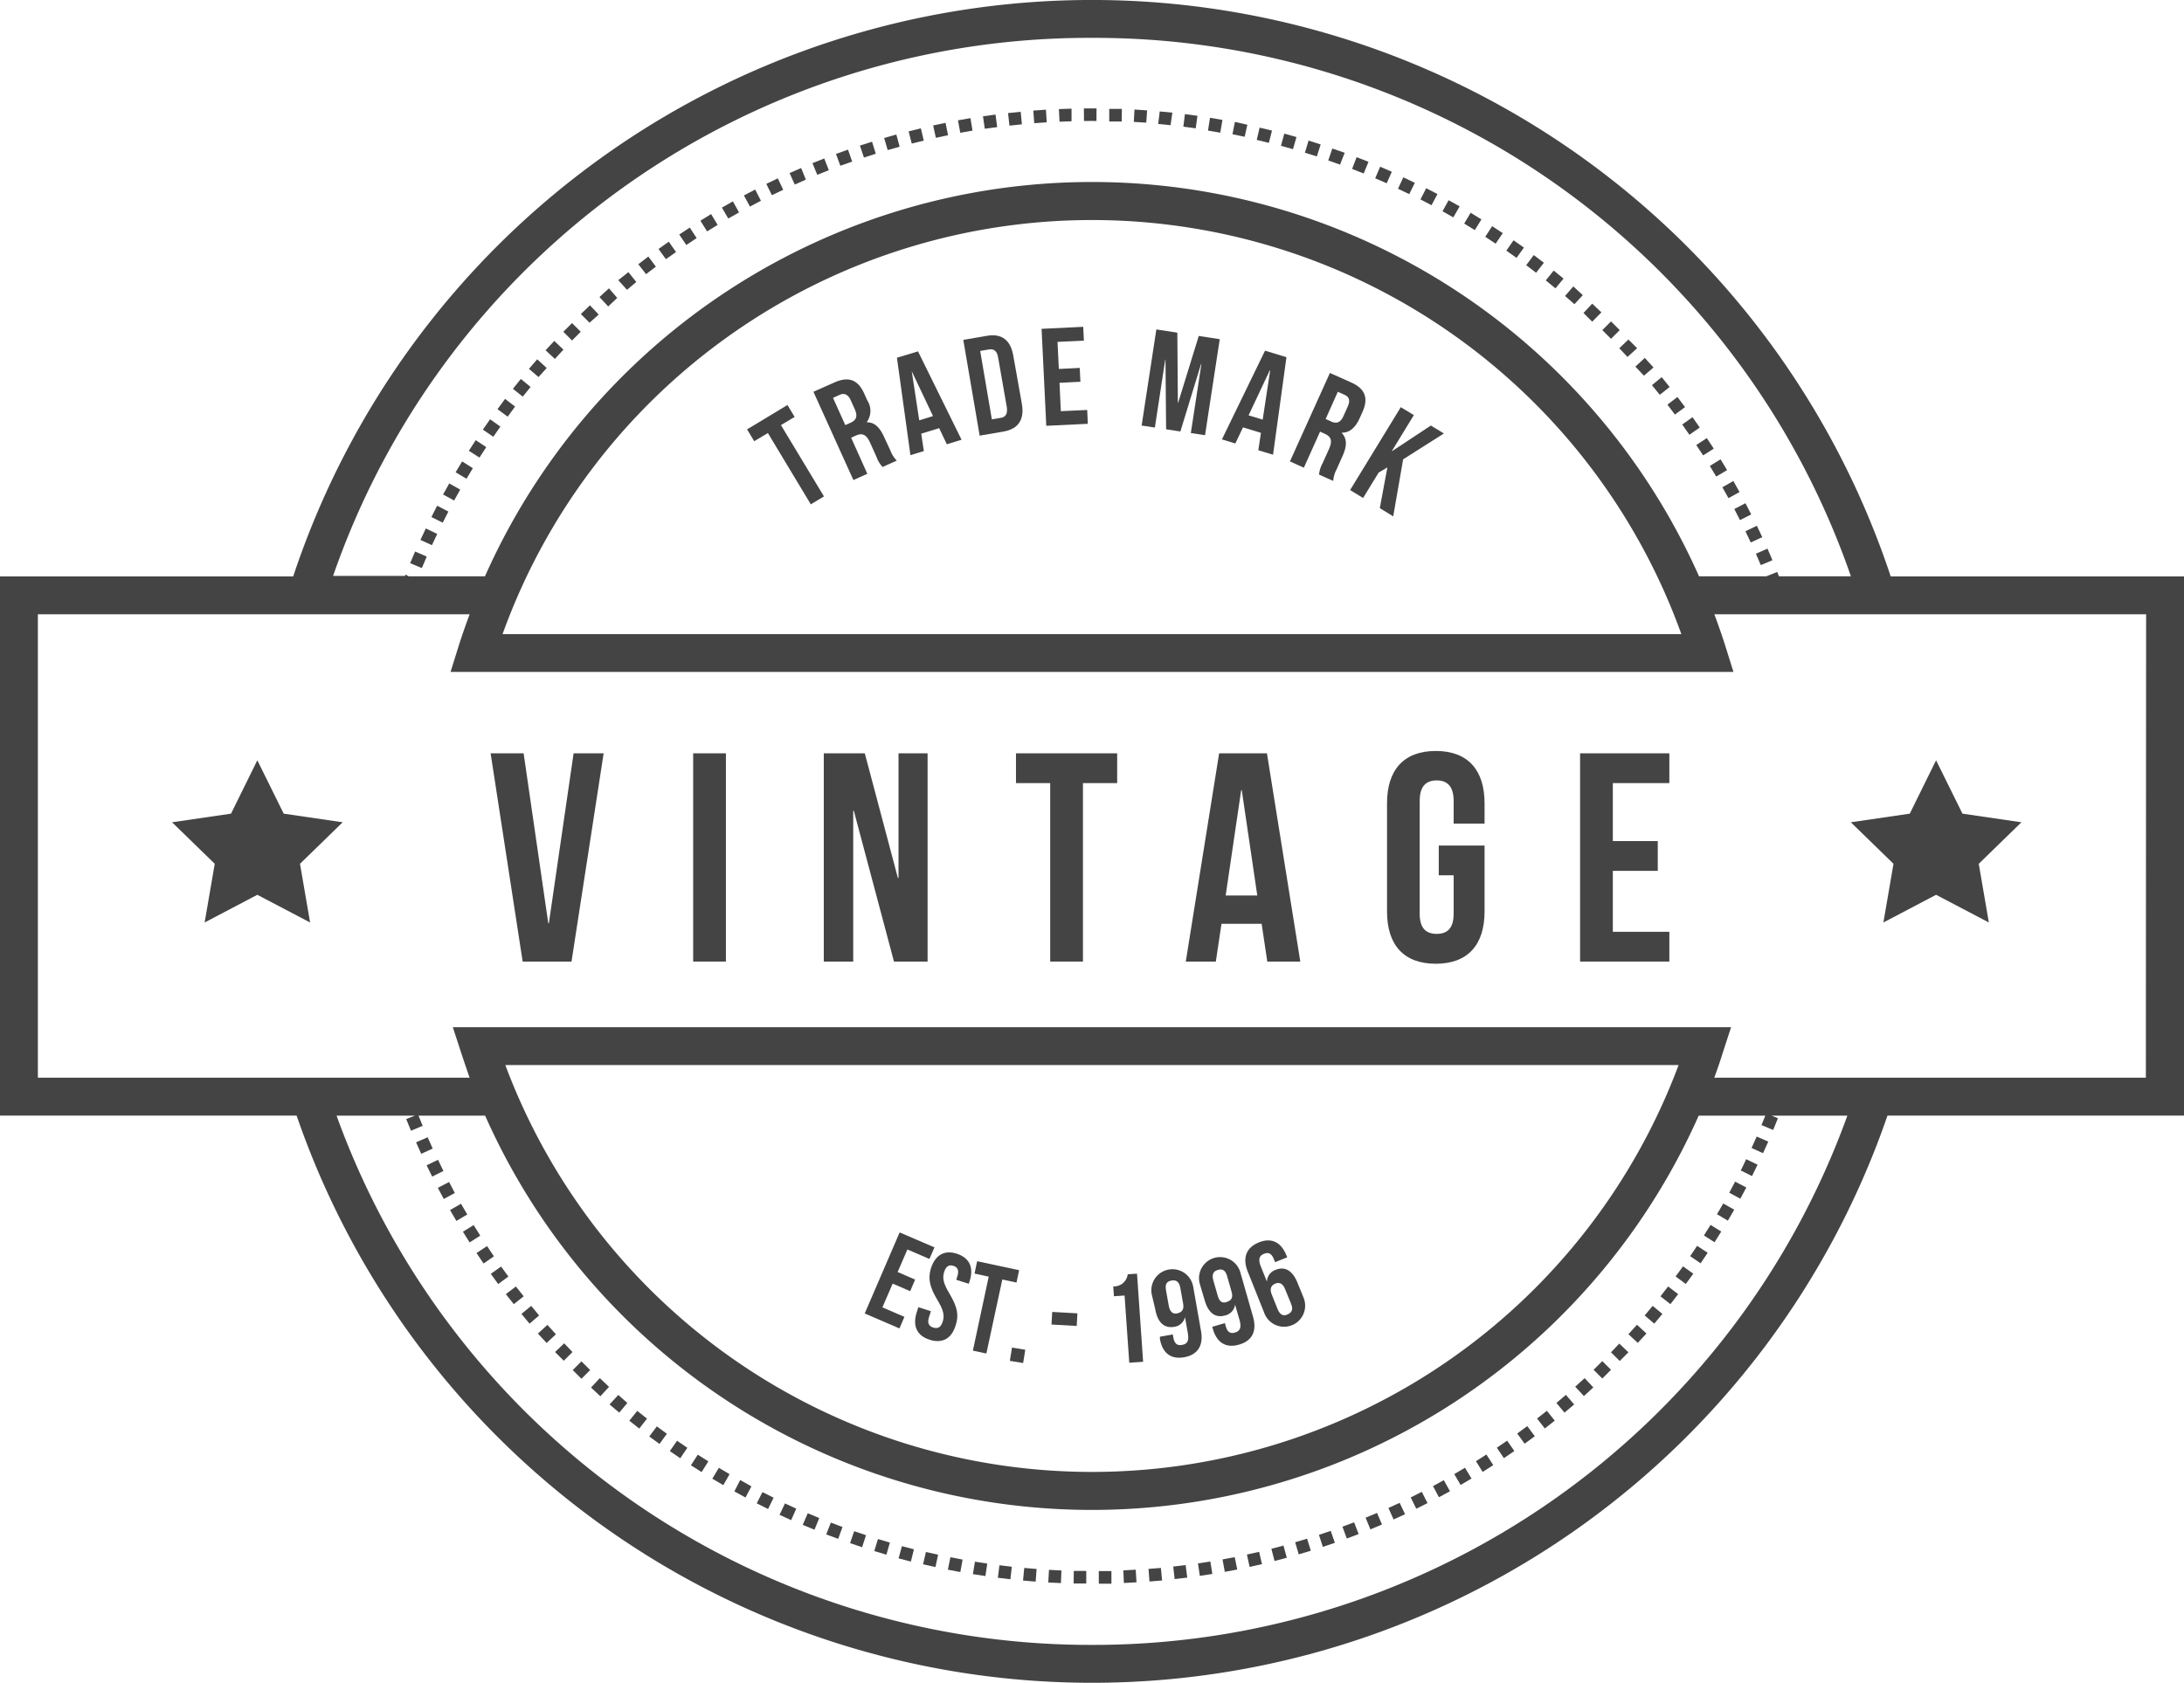 <svg xmlns="http://www.w3.org/2000/svg" viewBox="0 0 250.8 193.29"><defs><style>.cls-1{fill:#444;}</style></defs><title>Asset 6</title><g id="Layer_2" data-name="Layer 2"><g id="Ebene_1" data-name="Ebene 1"><path class="cls-1" d="M100.4,178.16l1.39.42.4-1.39-1.37-.41Z"/><path class="cls-1" d="M84.33,171.31l1.28.7.68-1.28L85,170Z"/><path class="cls-1" d="M97.62,177.25l1.38.47.45-1.38-1.36-.46Z"/><path class="cls-1" d="M103.19,179l1.41.37.35-1.41-1.38-.36Z"/><path class="cls-1" d="M94.88,176.25l1.37.51.5-1.36-1.34-.51Z"/><path class="cls-1" d="M92.18,175.15l1.35.56.55-1.34-1.32-.55Z"/><path class="cls-1" d="M86.9,172.68l1.3.65.64-1.3-1.28-.64Z"/><path class="cls-1" d="M89.52,174l1.33.61.59-1.32-1.3-.6Z"/><path class="cls-1" d="M106,179.68l1.42.32.31-1.42-1.4-.31Z"/><path class="cls-1" d="M123.29,181.89l1.45,0v-1.45l-1.43,0Z"/><path class="cls-1" d="M126.18,180.46v1.45l1.45,0,0-1.45Z"/><path class="cls-1" d="M129,180.38l.06,1.45,1.45-.08-.09-1.45Z"/><path class="cls-1" d="M120.38,181.77l1.45.07.06-1.45-1.43-.07Z"/><path class="cls-1" d="M117.48,181.55l1.45.12.11-1.45-1.42-.12Z"/><path class="cls-1" d="M111.72,180.81l1.44.22.21-1.43-1.41-.22Z"/><path class="cls-1" d="M108.85,180.3l1.43.27.26-1.43-1.4-.27Z"/><path class="cls-1" d="M114.59,181.23l1.44.17.16-1.44-1.42-.17Z"/><path class="cls-1" d="M54.39,140.72l-1.23.76.77,1.23,1.22-.78Z"/><path class="cls-1" d="M59.24,147.77l-1.15.88L59,149.8l1.14-.9Z"/><path class="cls-1" d="M57.54,145.48l-1.18.84.85,1.17,1.17-.86Z"/><path class="cls-1" d="M61,150l-1.12.92.93,1.12,1.1-.94Z"/><path class="cls-1" d="M55.93,143.13l-1.21.8.81,1.2,1.19-.82Z"/><path class="cls-1" d="M51.57,135.77l-1.29.67q.34.64.68,1.28l1.27-.69Z"/><path class="cls-1" d="M62.86,152.18l-1.09,1,1,1.08,1.07-1Z"/><path class="cls-1" d="M52.94,138.27l-1.26.72.73,1.25,1.25-.74Z"/><path class="cls-1" d="M131.89,180.21l.11,1.45,1.45-.12-.14-1.44Z"/><path class="cls-1" d="M76.92,166.68l1.2.82.81-1.2-1.18-.81Z"/><path class="cls-1" d="M74.56,165l1.17.86.85-1.17-1.15-.85Z"/><path class="cls-1" d="M81.8,169.85l1.26.74.72-1.26-1.23-.73Z"/><path class="cls-1" d="M72.27,163.19l1.14.9.89-1.14-1.12-.89Z"/><path class="cls-1" d="M79.34,168.31l1.23.78.77-1.23-1.21-.77Z"/><path class="cls-1" d="M65.77,157.37l1,1,1-1-1-1Z"/><path class="cls-1" d="M64.79,154.3l-1.05,1,1,1,1-1Z"/><path class="cls-1" d="M70,161.32l1.11.94.93-1.11L71,160.23Z"/><path class="cls-1" d="M67.87,159.38l1.07,1,1-1.08-1.06-1Z"/><path class="cls-1" d="M140.39,179.12l.26,1.43,1.43-.27-.29-1.42Z"/><path class="cls-1" d="M188.87,151.1l1.1.94.93-1.12-1.12-.92Z"/><path class="cls-1" d="M190.68,148.9l1.14.9.89-1.15-1.15-.88Z"/><path class="cls-1" d="M192.42,146.62l1.17.86.86-1.18-1.18-.84Z"/><path class="cls-1" d="M194.09,144.29l1.2.82.81-1.21-1.21-.8Z"/><path class="cls-1" d="M183,157.34l1,1,1-1-1-1Z"/><path class="cls-1" d="M180.89,159.28l1,1.08,1.08-1-1-1.06Z"/><path class="cls-1" d="M187,153.25l1.07,1,1-1.08-1.09-1Z"/><path class="cls-1" d="M185,155.33l1,1,1-1-1.05-1Z"/><path class="cls-1" d="M195.67,141.91l1.22.78q.39-.61.77-1.23l-1.23-.76Z"/><path class="cls-1" d="M197.17,139.47l1.25.74.73-1.26-1.26-.71Z"/><path class="cls-1" d="M134.73,179.94l.16,1.44,1.45-.17-.19-1.44Z"/><path class="cls-1" d="M199.9,134.44l1.29.65q.33-.65.64-1.31l-1.31-.63Q200.23,133.8,199.9,134.44Z"/><path class="cls-1" d="M201.14,131.86l1.32.6q.31-.66.6-1.33l-1.33-.58Z"/><path class="cls-1" d="M198.58,137l1.27.69.69-1.29-1.29-.67Z"/><path class="cls-1" d="M148.73,177.15l.41,1.39,1.39-.42-.43-1.38Z"/><path class="cls-1" d="M156.82,174.33l.55,1.34,1.33-.56-.57-1.33Z"/><path class="cls-1" d="M151.46,176.3l.45,1.38,1.38-.47-.48-1.37Z"/><path class="cls-1" d="M178.73,161.15l.93,1.11,1.11-.94-.95-1.1Z"/><path class="cls-1" d="M146,177.9l.36,1.4,1.41-.37-.38-1.4Z"/><path class="cls-1" d="M143.19,178.56l.31,1.42,1.42-.32-.33-1.41Z"/><path class="cls-1" d="M137.57,179.58l.21,1.43,1.44-.22-.23-1.43Z"/><path class="cls-1" d="M50.3,133.22l-1.31.63c.21.44.42.87.64,1.3l1.29-.65Z"/><path class="cls-1" d="M154.16,175.36l.5,1.36,1.36-.51-.52-1.35Z"/><path class="cls-1" d="M169.49,167.84l.77,1.23,1.22-.78-.79-1.22Z"/><path class="cls-1" d="M171.89,166.29l.81,1.2,1.2-.82-.83-1.19Z"/><path class="cls-1" d="M174.23,164.66l.85,1.17,1.17-.86-.87-1.16Z"/><path class="cls-1" d="M176.51,162.94l.89,1.14,1.14-.9-.91-1.13Z"/><path class="cls-1" d="M159.44,173.21l.59,1.32,1.32-.6-.62-1.31Z"/><path class="cls-1" d="M162,172l.64,1.3,1.29-.65-.66-1.29Z"/><path class="cls-1" d="M164.56,170.7l.68,1.28,1.27-.69-.71-1.27Z"/><path class="cls-1" d="M167,169.32l.73,1.25,1.25-.74-.75-1.24Z"/><path class="cls-1" d="M49.11,130.63l-1.33.58c.19.44.39.88.59,1.32l1.32-.6Q49.39,131.28,49.11,130.63Z"/><path class="cls-1" d="M172.57,26.78l-1.22-.8-.79,1.22,1.19.79Z"/><path class="cls-1" d="M151.66,16.59l-1.39-.44-.42,1.39,1.37.43Z"/><path class="cls-1" d="M148.88,15.74l-1.4-.39-.38,1.4,1.38.38Z"/><path class="cls-1" d="M154.42,17.55,153,17.06l-.47,1.37,1.35.48Z"/><path class="cls-1" d="M143.24,14.33,141.81,14l-.28,1.42,1.4.29Z"/><path class="cls-1" d="M146.07,15l-1.42-.34-.33,1.41,1.39.34Z"/><path class="cls-1" d="M165.07,22.29l-1.29-.67-.66,1.29,1.27.66Z"/><path class="cls-1" d="M157.15,18.59l-1.36-.54-.52,1.35,1.33.53Z"/><path class="cls-1" d="M162.47,21l-1.32-.63-.61,1.31,1.29.62Z"/><path class="cls-1" d="M159.83,19.73l-1.34-.58-.57,1.33,1.32.57Z"/><path class="cls-1" d="M140.38,13.77l-1.43-.24L138.72,15l1.41.24Z"/><path class="cls-1" d="M123.05,13.93l0-1.45-1.45.05.07,1.45Z"/><path class="cls-1" d="M128.83,12.51l-1.45,0,0,1.45,1.43,0Z"/><polygon class="cls-1" points="125.4 13.89 125.91 13.9 125.92 12.45 125.4 12.45 124.47 12.45 124.48 13.9 125.4 13.89"/><path class="cls-1" d="M120.2,14.05l-.09-1.45-1.45.1.11,1.45Z"/><path class="cls-1" d="M131.73,12.68l-1.45-.1L130.2,14l1.43.09Z"/><path class="cls-1" d="M167.62,23.7,166.35,23l-.7,1.27,1.24.7Z"/><path class="cls-1" d="M137.51,13.3l-1.44-.19-.18,1.44,1.42.19Z"/><path class="cls-1" d="M117.35,14.28l-.14-1.44-1.45.15.16,1.44Z"/><path class="cls-1" d="M134.63,12.94l-1.45-.14L133,14.24l1.42.14Z"/><path class="cls-1" d="M192.34,47.62l1.16-.86-.87-1.16-1.15.88Z"/><path class="cls-1" d="M202.2,64.91l1.34-.56q-.28-.67-.57-1.33l-1.33.58Q201.92,64.25,202.2,64.91Z"/><path class="cls-1" d="M194,49.94l1.19-.83-.83-1.19-1.18.84Z"/><path class="cls-1" d="M190.6,45.35l1.13-.9-.91-1.13-1.12.92Z"/><path class="cls-1" d="M197.08,54.74l1.25-.74-.75-1.24-1.23.76Z"/><path class="cls-1" d="M188.78,43.15l1.1-.94-1-1.1-1.08,1Z"/><path class="cls-1" d="M201.05,62.31l1.32-.61q-.3-.66-.62-1.31l-1.31.63C200.65,61.45,200.85,61.88,201.05,62.31Z"/><path class="cls-1" d="M198.49,57.22l1.27-.7-.71-1.27-1.26.72Q198.15,56.59,198.49,57.22Z"/><path class="cls-1" d="M199.81,59.74l1.29-.65q-.33-.65-.66-1.29l-1.28.67Z"/><path class="cls-1" d="M179.55,32l-1.13-.92-.91,1.13,1.11.91Z"/><path class="cls-1" d="M175,28.44l-1.19-.84-.83,1.19,1.17.83Z"/><path class="cls-1" d="M177.29,30.18l-1.16-.88-.87,1.16,1.14.87Z"/><path class="cls-1" d="M170.12,25.2l-1.24-.76-.74,1.24,1.22.75Z"/><path class="cls-1" d="M195.58,52.31l1.22-.78L196,50.32l-1.21.8Z"/><path class="cls-1" d="M181.76,33.9l-1.09-1-.95,1.1,1.08.94Z"/><path class="cls-1" d="M186.89,41,188,40,187,39l-1.05,1Z"/><path class="cls-1" d="M186,37.92l-1-1-1,1,1,1Z"/><path class="cls-1" d="M183.9,35.88l-1.06-1-1,1.07,1,1Z"/><path class="cls-1" d="M77.63,28.95l-.83-1.19-1.18.84.85,1.17Z"/><path class="cls-1" d="M64.7,40.16l-1.05-1-1,1.07,1.07,1Z"/><path class="cls-1" d="M62.78,42.27l-1.09-1-.95,1.1,1.1.94Z"/><path class="cls-1" d="M66.69,38.11l-1-1-1,1,1,1Z"/><path class="cls-1" d="M60.93,44.45l-1.12-.92-.91,1.13,1.13.9Z"/><path class="cls-1" d="M68.75,36.13l-1-1.06-1.05,1,1,1Z"/><path class="cls-1" d="M73.07,32.39l-.91-1.13L71,32.18,72,33.29Z"/><path class="cls-1" d="M114.51,14.6l-.19-1.44-1.44.2.21,1.43Z"/><path class="cls-1" d="M70.88,34.22l-.95-1.1-1.09,1,1,1.08Z"/><path class="cls-1" d="M55.84,51.36l-1.21-.8q-.4.61-.79,1.22l1.22.78Z"/><path class="cls-1" d="M51.49,58.76l-1.29-.67q-.34.65-.66,1.3l1.3.65Z"/><path class="cls-1" d="M50.21,61.33,48.9,60.7c-.21.44-.42.88-.62,1.32l1.32.6Q49.9,62,50.21,61.33Z"/><path class="cls-1" d="M49,63.93l-1.33-.58q-.29.67-.57,1.34l1.34.56C48.64,64.81,48.82,64.37,49,63.93Z"/><path class="cls-1" d="M57.46,49l-1.18-.84-.83,1.19,1.2.82Z"/><path class="cls-1" d="M75.32,30.63l-.87-1.16-1.15.88.89,1.14Z"/><path class="cls-1" d="M54.3,53.78,53.07,53l-.75,1.25,1.25.74Z"/><path class="cls-1" d="M52.85,56.24l-1.26-.71-.71,1.27,1.27.69Z"/><path class="cls-1" d="M59.15,46.7,58,45.82,57.13,47l1.17.86Z"/><path class="cls-1" d="M111.68,15l-.24-1.43-1.43.25.26,1.43Z"/><path class="cls-1" d="M97.86,18.56l-.48-1.37L96,17.68l.5,1.36Z"/><path class="cls-1" d="M95.18,19.55l-.53-1.35-1.35.54.55,1.34Z"/><path class="cls-1" d="M106.08,16.15l-.33-1.41-1.41.35.36,1.4Z"/><path class="cls-1" d="M92.54,20.63,92,19.3l-1.33.58.6,1.32Z"/><path class="cls-1" d="M103.31,16.85l-.38-1.4-1.4.4.41,1.39Z"/><path class="cls-1" d="M108.87,15.53l-.29-1.42-1.42.3.31,1.42Z"/><path class="cls-1" d="M100.57,17.66l-.43-1.38-1.39.44.46,1.38Z"/><path class="cls-1" d="M82.41,25.83l-.75-1.24-1.23.76.77,1.23Z"/><path class="cls-1" d="M89.94,21.8l-.62-1.31L88,21.12l.64,1.3Z"/><path class="cls-1" d="M84.87,24.4l-.71-1.27-1.26.72.73,1.25Z"/><path class="cls-1" d="M80,27.35l-.79-1.21-1.21.8.81,1.2Z"/><path class="cls-1" d="M87.38,23.06l-.66-1.29-1.29.68.69,1.28Z"/><path class="cls-1" d="M250.8,66.21H217.12a96.64,96.64,0,0,0-183.45,0H0v61.93H34.06a96.61,96.61,0,0,0,182.69,0H250.8ZM125.4,4.35a91.88,91.88,0,0,1,87.15,61.85h-8.26l-.2-.5-1.26.5h-5.32v0h-2.4a76.29,76.29,0,0,0-139.42,0h-2.4v0H46.94L46.57,66l-.06.15H38.25A91.87,91.87,0,0,1,125.4,4.35Zm67.68,68.49H57.71a71.94,71.94,0,0,1,135.37,0ZM125.4,188.94a92.05,92.05,0,0,1-86.75-60.79h9l-1,.39q.27.68.55,1.34l1.34-.56c-.16-.39-.32-.78-.48-1.17h7.65a76.25,76.25,0,0,0,139.36,0h7.65l-.44,1.08,1.34.56q.28-.67.55-1.35l-.73-.29h8.7A92.05,92.05,0,0,1,125.4,188.94ZM58,122.34H192.76a71.92,71.92,0,0,1-134.73,0Zm188.42,1.45H196.86q.54-1.46,1-2.95l.93-2.85H52l.93,2.85q.49,1.49,1,2.95H4.35V70.56H53.93c-.46,1.25-.91,2.51-1.31,3.8l-.88,2.82H199.06l-.88-2.82c-.4-1.29-.85-2.55-1.31-3.8h49.58Z"/><polygon class="cls-1" points="103.86 151.26 101.33 150.17 102.51 147.44 104.52 148.31 105.09 146.98 103.08 146.11 104.2 143.52 106.73 144.61 107.31 143.28 103.31 141.56 99.3 150.87 103.29 152.59 103.86 151.26"/><path class="cls-1" d="M107.63,149.29c.72,1.19.85,1.81.63,2.51s-.6.84-1.09.69-.71-.5-.49-1.19l.22-.69-1.44-.46-.19.59c-.49,1.55,0,2.68,1.49,3.15s2.55-.16,3-1.71c.35-1.1.21-2-.71-3.56-.72-1.19-.85-1.81-.63-2.51s.58-.86,1.06-.71.68.51.46,1.2l-.13.4,1.44.46.1-.3c.49-1.55,0-2.67-1.46-3.15s-2.52.17-3,1.72C106.57,146.84,106.72,147.77,107.63,149.29Z"/><polygon class="cls-1" points="113.27 155.47 115.1 146.97 116.73 147.32 117.03 145.9 112.21 144.87 111.91 146.29 113.54 146.64 111.72 155.14 113.27 155.47"/><rect class="cls-1" x="115.19" y="154.4" width="1.54" height="1.54" transform="matrix(0.16, -0.99, 0.99, 0.16, -55.32, 245.65)"/><rect class="cls-1" x="121.52" y="150.06" width="1.45" height="2.9" transform="translate(-35.9 265.04) rotate(-86.78)"/><path class="cls-1" d="M129.14,148.81l.54,7.72,1.59-.11-.7-10.12-1.07.07a1.58,1.58,0,0,1-1.66,1.39l.08,1.13Z"/><path class="cls-1" d="M132.67,150.41c.26,1.47,1,2.18,2.14,2a1.47,1.47,0,0,0,1.27-1.12h0l.32,1.81c.17,1-.1,1.28-.66,1.38s-.86-.13-1-.84l-.06-.36-1.48.26,0,.26c.28,1.6,1.24,2.37,2.78,2.1s2.24-1.34,1.94-3l-.9-5.11a2.42,2.42,0,1,0-4.77.84Zm1.87-3.32c.5-.09.86.11,1,.83l.32,1.8c.13.71-.14,1-.64,1.13s-.86-.13-1-.84l-.32-1.8C133.77,147.49,134,147.18,134.54,147.09Z"/><path class="cls-1" d="M138.34,149.36c.41,1.43,1.21,2.06,2.34,1.74a1.47,1.47,0,0,0,1.15-1.25h0l.51,1.77c.27.93,0,1.29-.51,1.44s-.87,0-1.07-.73l-.1-.35-1.45.42.07.25c.45,1.56,1.48,2.23,3,1.8s2.08-1.56,1.61-3.21l-1.43-5a2.42,2.42,0,1,0-4.65,1.33Zm1.51-3.49c.49-.14.87,0,1.07.72l.5,1.76c.2.7,0,1-.52,1.19s-.87,0-1.07-.73l-.5-1.75C139.14,146.35,139.37,146,139.86,145.87Z"/><path class="cls-1" d="M145.21,150.88a2.42,2.42,0,1,0,4.49-1.81l-.7-1.72c-.56-1.38-1.42-1.93-2.51-1.49a1.47,1.47,0,0,0-1,1.36h0l-.69-1.71c-.36-.9-.17-1.28.35-1.49s.87-.05,1.14.62l.13.34,1.4-.56-.1-.24c-.61-1.5-1.71-2.06-3.16-1.47s-1.91,1.77-1.27,3.36Zm1.22-3.43c.47-.19.87-.05,1.14.62l.69,1.69c.27.67.07,1-.4,1.22s-.86.07-1.14-.6l-.68-1.69C145.77,148,146,147.64,146.43,147.45Z"/><polygon class="cls-1" points="91.25 47.89 90.43 46.52 85.79 49.32 86.61 50.68 88.18 49.74 93.11 57.93 94.62 57.02 89.68 48.83 91.25 47.89"/><path class="cls-1" d="M101.52,50.18c-.48-1.06-1.08-1.7-2-1.67v0A2.2,2.2,0,0,0,99.6,46l-.36-.8c-.71-1.57-1.77-2-3.42-1.27L93.41,45,98,55.14l1.6-.72-1.86-4.14.55-.25c.73-.33,1.2-.12,1.63.82l.72,1.6a3.4,3.4,0,0,0,.71,1.19l1.63-.73a3.28,3.28,0,0,1-.73-1.16Zm-3.83-1.63-.62.28L95.66,45.7l.77-.35c.57-.25,1,0,1.29.68l.45,1C98.53,47.85,98.29,48.28,97.69,48.55Z"/><path class="cls-1" d="M103,41.09l1.55,11.19,1.54-.47-.3-2,2.06-.63.88,1.85,1.69-.52-5-10.15Zm2.56,7.19-.86-5.64h0l2.44,5.15Z"/><path class="cls-1" d="M116.36,40.85c-.3-1.76-1.31-2.57-3-2.28l-2.74.47,1.88,11,2.74-.47c1.73-.3,2.41-1.4,2.11-3.16ZM114.9,48l-1,.17-1.34-7.86,1-.17c.55-.09.93.13,1.06.92l1,5.72C115.73,47.58,115.45,47.92,114.9,48Z"/><polygon class="cls-1" points="121.82 47.23 121.67 43.97 124.07 43.85 123.99 42.26 121.59 42.38 121.44 39.27 124.47 39.13 124.39 37.54 119.61 37.77 120.15 48.91 124.92 48.68 124.85 47.09 121.82 47.23"/><polygon class="cls-1" points="135.3 46.24 135.26 46.24 135.2 38.21 132.79 37.84 131.1 48.88 132.62 49.11 133.81 41.31 133.84 41.31 133.91 49.31 135.55 49.56 137.92 41.82 137.96 41.83 136.75 49.74 138.38 49.99 140.07 38.96 137.66 38.59 135.3 46.24"/><path class="cls-1" d="M140.32,50.47l1.54.47.88-1.85,2.06.63-.3,2,1.69.51,1.54-11.2-2.46-.75Zm5.54-7.92L145,48.2l-1.62-.49,2.43-5.16Z"/><path class="cls-1" d="M154.1,49.7c.86,0,1.5-.53,2-1.58l.36-.8c.7-1.57.34-2.66-1.32-3.4l-2.42-1.08L148.13,53l1.6.72,1.86-4.14.55.25c.73.33.89.82.47,1.76l-.72,1.6a3.45,3.45,0,0,0-.42,1.32l1.63.73a3.29,3.29,0,0,1,.38-1.31l.7-1.57c.48-1.06.55-1.94-.1-2.63Zm-1.24-1.29-.63-.28,1.4-3.13.77.35c.57.25.67.69.34,1.41l-.45,1C153.94,48.58,153.46,48.68,152.86,48.42Z"/><polygon class="cls-1" points="159.86 51.82 159.84 51.8 162.36 47.68 160.86 46.77 155.04 56.29 156.53 57.2 158.32 54.28 159.32 53.69 158.45 58.37 159.99 59.31 161.13 52.76 165.81 49.79 164.31 48.88 159.86 51.82"/><polygon class="cls-1" points="63.03 106.04 62.96 106.04 60.13 86.53 56.34 86.53 60.02 110.45 65.63 110.45 69.32 86.53 65.87 86.53 63.03 106.04"/><rect class="cls-1" x="79.6" y="86.53" width="3.76" height="23.92"/><polygon class="cls-1" points="103.18 100.85 103.11 100.85 99.31 86.53 94.6 86.53 94.6 110.45 97.98 110.45 97.98 93.13 98.05 93.13 102.66 110.45 106.52 110.45 106.52 86.53 103.18 86.53 103.18 100.85"/><polygon class="cls-1" points="116.67 89.95 120.6 89.95 120.6 110.45 124.36 110.45 124.36 89.95 128.29 89.95 128.29 86.53 116.67 86.53 116.67 89.95"/><path class="cls-1" d="M140,86.53l-3.83,23.92h3.45l.65-4.34h4.61l.65,4.34h3.79l-3.83-23.92Zm.75,16.33,1.78-12.09h.07l1.78,12.09Z"/><path class="cls-1" d="M164.88,86.26c-3.69,0-5.6,2.19-5.6,6v12.44c0,3.83,1.91,6,5.6,6s5.6-2.19,5.6-6V97.12h-5.26v3.42h1.71v4.41c0,1.71-.75,2.32-1.95,2.32s-1.95-.62-1.95-2.32V92c0-1.71.75-2.36,1.95-2.36s1.95.65,1.95,2.36V94.6h3.55V92.27C170.48,88.45,168.57,86.26,164.88,86.26Z"/><polygon class="cls-1" points="181.45 110.45 191.7 110.45 191.7 107.03 185.21 107.03 185.21 100.03 190.37 100.03 190.37 96.61 185.21 96.61 185.21 89.95 191.7 89.95 191.7 86.53 181.45 86.53 181.45 110.45"/><polygon class="cls-1" points="216.28 105.96 222.33 102.78 228.39 105.96 227.23 99.22 232.13 94.45 225.36 93.46 222.33 87.33 219.31 93.46 212.54 94.45 217.44 99.22 216.28 105.96"/><polygon class="cls-1" points="32.58 93.46 29.55 87.33 26.53 93.46 19.76 94.45 24.66 99.22 23.5 105.96 29.55 102.78 35.61 105.96 34.45 99.22 39.35 94.45 32.58 93.46"/></g></g></svg>